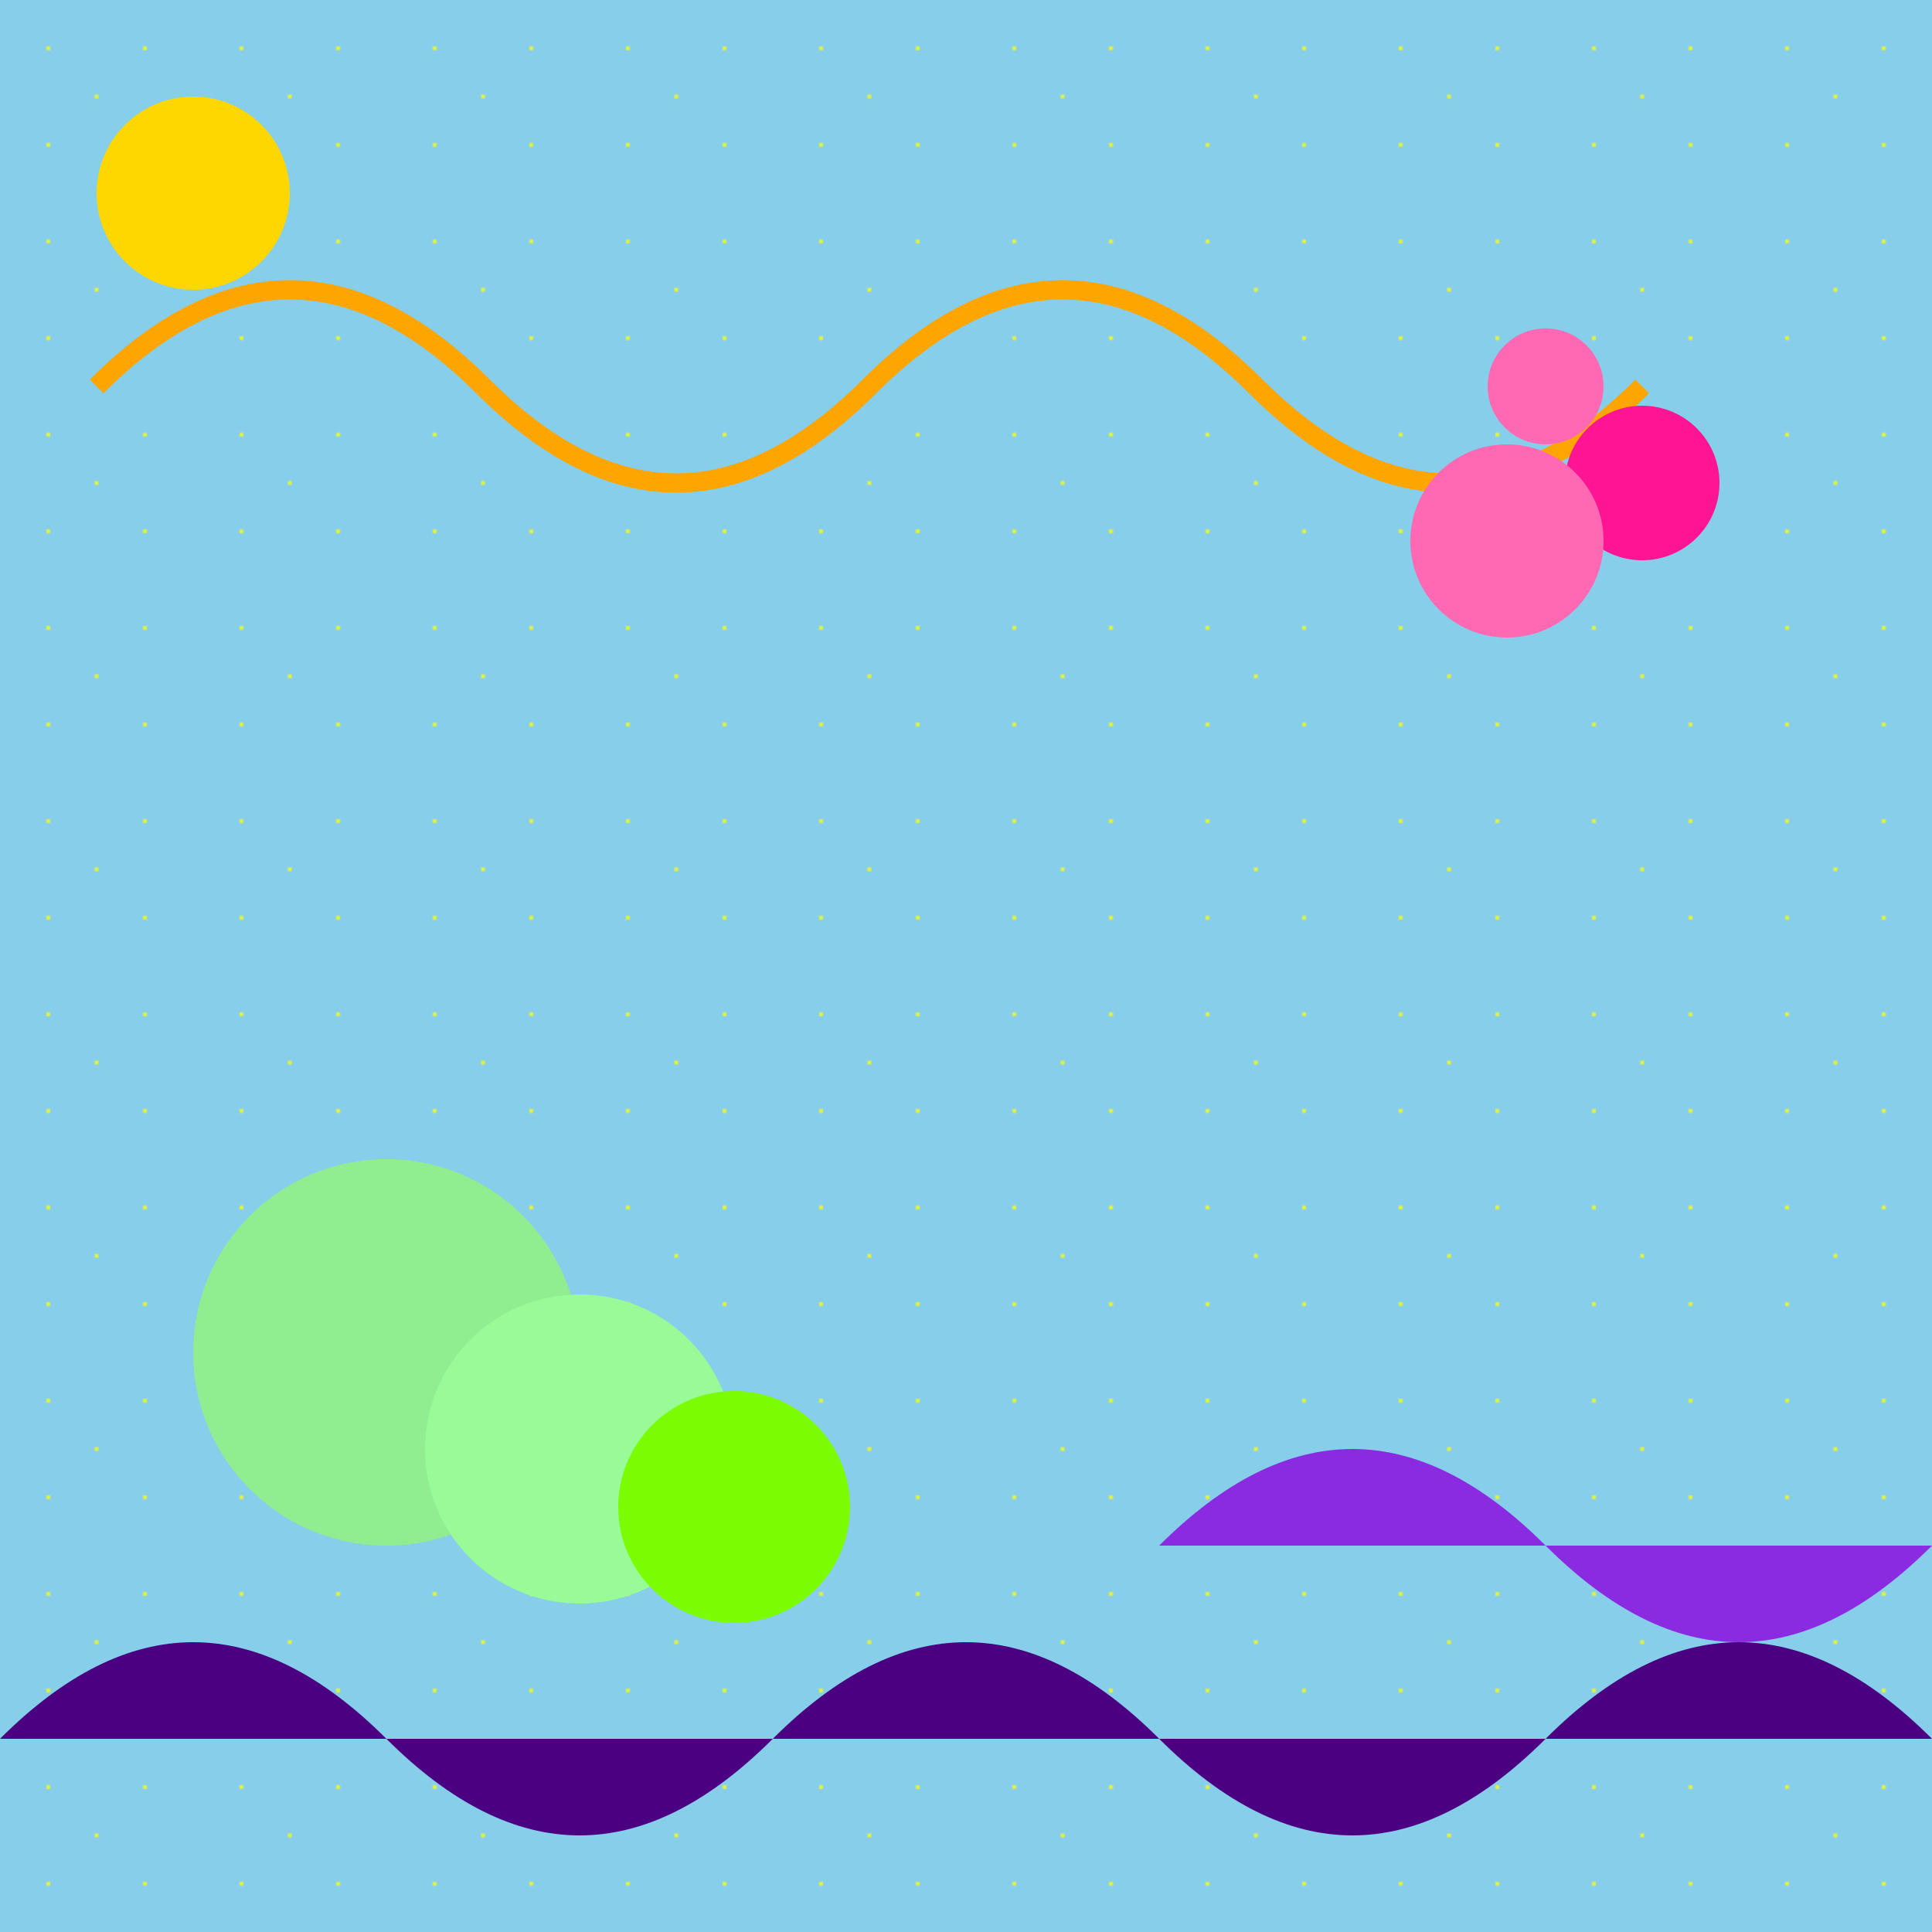<svg width="100%" height="100%" viewBox="0 0 1000 1000" xmlns="http://www.w3.org/2000/svg">
  <defs>
    <pattern id="stars" x="0" y="0" width="100" height="100" patternUnits="userSpaceOnUse">
      <circle cx="50" cy="50" r="1" fill="yellow" />
      <circle cx="25" cy="25" r="1" fill="yellow" />
      <circle cx="75" cy="75" r="1" fill="yellow" />
      <circle cx="25" cy="75" r="1" fill="yellow" />
      <circle cx="75" cy="25" r="1" fill="yellow" />
    </pattern>
  </defs>
  
  <rect width="100%" height="100%" fill="#87CEEB" />
  <rect width="100%" height="100%" fill="url(#stars)" />
  
  <circle cx="100" cy="100" r="50" fill="#FFD700" />
  <path d="M50 200 Q 150 100 250 200 T 450 200 T 650 200 T 850 200" fill="none" stroke="#FFA500" stroke-width="10" />
  
  <circle cx="200" cy="700" r="100" fill="#90EE90" />
  <circle cx="300" cy="750" r="80" fill="#98FB98" />
  <circle cx="380" cy="780" r="60" fill="#7CFC00" />
  
  <circle cx="800" cy="200" r="30" fill="#FF69B4" />
  <circle cx="850" cy="250" r="40" fill="#FF1493" />
  <circle cx="780" cy="280" r="50" fill="#FF69B4" />
  
  <path d="M600 800 Q 700 700 800 800 T 1000 800" fill="#8A2BE2" />
  <path d="M0 900 Q 100 800 200 900 T 400 900 T 600 900 T 800 900 T 1000 900" fill="#4B0082" />
</svg>
